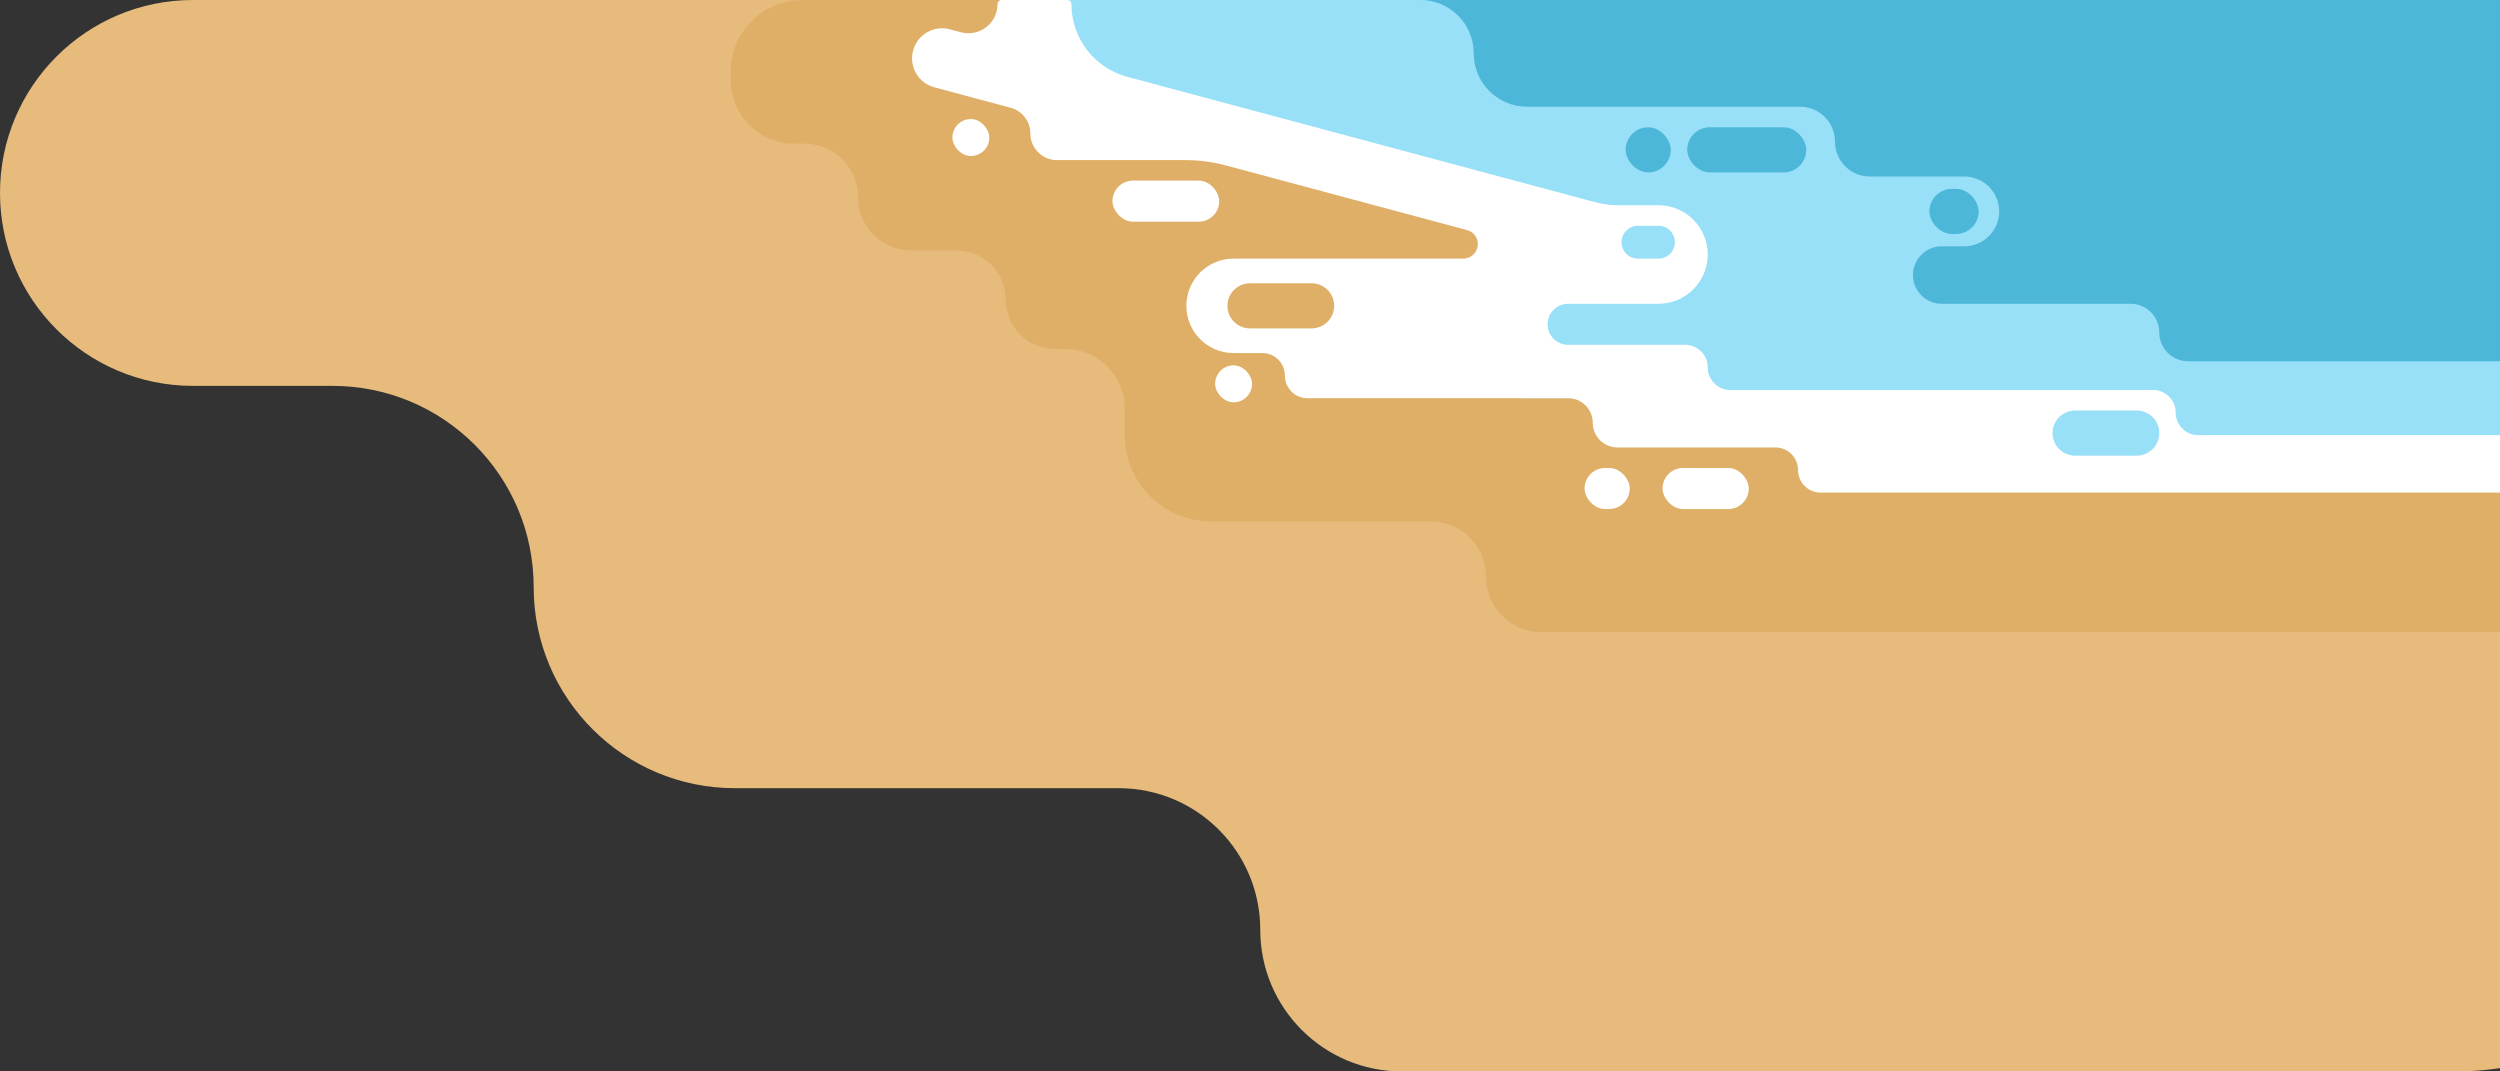 <svg width="609" height="261" viewBox="0 0 609 261" fill="none" xmlns="http://www.w3.org/2000/svg">
<rect x="0" y="0" width="609" height="261" fill="#333333" stroke="none"/>
<path fill-rule="evenodd" clip-rule="evenodd" d="M237 20C237 8.954 228.046 0 217 0H47C21.043 0 0 21.043 0 47C0 72.957 21.043 94 47 94H81C108.062 94 130 115.938 130 143C130 170.062 151.938 192 179 192H272.5C291.554 192 307 207.446 307 226.5C307 245.554 322.446 261 341.5 261H598C639.421 261 673 227.421 673 186C673 144.579 639.421 111 598 111H443.5C423.894 111 408 95.106 408 75.5C408 55.894 392.106 40 372.5 40H257C245.954 40 237 31.046 237 20Z" fill="#E6BB7B"/>
<path fill-rule="evenodd" clip-rule="evenodd" d="M285 8.5C285 3.806 281.194 0 276.5 0H195.5C185.835 0 178 7.835 178 17.5V19.5C178 28.06 184.94 35 193.5 35H196C203.18 35 209 40.82 209 48C209 55.18 214.82 61 222 61H233C239.627 61 245 66.373 245 73C245 79.627 250.373 85 257 85H259.5C267.508 85 274 91.492 274 99.5V106C274 117.598 283.402 127 295 127H348.5C355.956 127 362 133.044 362 140.5C362 147.956 368.044 154 375.5 154H709C726.121 154 740 140.121 740 123C740 105.879 726.121 92 709 92H427.5C421.701 92 417 87.299 417 81.5C417 75.701 412.299 71 406.5 71H371.5C366.253 71 362 66.747 362 61.5V58C362 54.686 359.314 52 356 52C352.686 52 350 49.314 350 46V34.5C350 24.835 342.165 17 332.5 17H293.5C288.806 17 285 13.194 285 8.5Z" fill="#DFAF67"/>
<path fill-rule="evenodd" clip-rule="evenodd" d="M253.127 19.755C241.487 17.131 243.394 0 255.326 0H722.129C731.825 0 735.847 12.414 727.994 18.1C726.736 19.011 727.38 21 728.934 21H880C892.15 21 902 30.85 902 43V59C902 71.15 892.15 81 880 81H845.302C837.943 81 832.992 90.097 832.992 97.456C832.992 114.328 818.397 127.494 801.615 125.763L644 109.5H535.77C531.963 109.5 528.518 107.242 527 103.75C525.482 100.258 522.037 98 518.23 98H422.543C418.524 98 414.516 97.596 410.578 96.795L332.369 80.879C325.279 79.437 326.33 69 333.565 69H403.795C408.283 69 411.778 65.105 411.295 60.643C410.947 57.437 408.6 54.806 405.454 54.096L253.127 19.755Z" fill="#4DB7D9"/>
<path fill-rule="evenodd" clip-rule="evenodd" d="M359 13C359 5.82 353.18 0 346 0H261C252.163 0 245 7.163 245 16C245 24.837 252.163 32 261 32H304.656C311.449 32 318.192 33.16 324.594 35.431L366.632 50.338C367.868 50.776 369.17 51 370.482 51H380C381.105 51 382 51.895 382 53C382 54.105 381.105 55 380 55H374.5C370.358 55 367 58.358 367 62.5V70.5C367 72.433 365.433 74 363.5 74C361.567 74 360 75.567 360 77.5V85.5C360 91.851 365.149 97 371.5 97H471.5C476.194 97 480 100.806 480 105.5C480 110.194 483.806 114 488.5 114H633C640.18 114 646 108.18 646 101C646 93.82 640.18 88 633 88H533C529.134 88 526 84.866 526 81C526 77.134 522.866 74 519 74H473C469.134 74 466 70.866 466 67C466 63.134 469.134 60 473 60H478.5C483.194 60 487 56.194 487 51.5C487 46.806 483.194 43 478.5 43H455.5C450.806 43 447 39.194 447 34.5C447 29.806 443.194 26 438.5 26H372C364.82 26 359 20.18 359 13Z" fill="#98E0F7"/>
<path fill-rule="evenodd" clip-rule="evenodd" d="M244 0C243.448 0 243 0.448 243 1C243 5.666 238.575 9.062 234.068 7.854L231.388 7.136C227.485 6.09 223.473 8.406 222.427 12.31C221.381 16.213 223.697 20.225 227.601 21.271L246.195 26.253C249.029 27.013 251 29.581 251 32.516C251 36.097 253.903 39 257.484 39H288.791C292.093 39 295.382 39.433 298.572 40.288L357.378 56.045C358.925 56.459 360 57.861 360 59.462C360 61.416 358.416 63 356.462 63H300.5C294.149 63 289 68.149 289 74.5C289 80.851 294.149 86 300.5 86H307.5C310.538 86 313 88.462 313 91.5C313 94.538 315.462 97 318.5 97H382C385.314 97 388 99.686 388 103C388 106.314 390.686 109 394 109H432.5C435.538 109 438 111.462 438 114.5C438 117.538 440.463 120 443.5 120H639C642.866 120 646 116.866 646 113C646 109.134 642.866 106 639 106H535.5C532.462 106 530 103.538 530 100.5C530 97.462 527.538 95 524.5 95H421.5C418.462 95 416 92.538 416 89.5C416 86.462 413.538 84 410.5 84H382C379.239 84 377 81.761 377 79C377 76.239 379.239 74 382 74H404C410.628 74 416 68.627 416 62C416 55.373 410.628 50 404 50H394.226C392.323 50 390.428 49.751 388.59 49.258L274.591 18.712C266.575 16.564 261 9.299 261 1C261 0.448 260.553 0 260 0H244ZM395 59C395 56.791 396.791 55 399 55H404C406.209 55 408 56.791 408 59C408 61.209 406.209 63 404 63H399C396.791 63 395 61.209 395 59ZM304.5 69C301.462 69 299 71.462 299 74.5C299 77.538 301.462 80 304.5 80H319.5C322.538 80 325 77.538 325 74.5C325 71.462 322.538 69 319.5 69H304.5ZM505.5 100C502.462 100 500 102.462 500 105.5C500 108.538 502.462 111 505.5 111H520.5C523.538 111 526 108.538 526 105.5C526 102.462 523.538 100 520.5 100H505.5Z" fill="white"/>
<rect x="405" y="114" width="21" height="10" rx="5" fill="white"/>
<rect x="271" y="44" width="26" height="10" rx="5" fill="white"/>
<rect x="386" y="114" width="11" height="10" rx="5" fill="white"/>
<rect x="296" y="89" width="9" height="9" rx="4.5" fill="white"/>
<rect x="232" y="29" width="9" height="9" rx="4.5" fill="white"/>
<rect x="411" y="31" width="29" height="11" rx="5.5" fill="#4DB7D9"/>
<rect x="470" y="46" width="12" height="11" rx="5.5" fill="#4DB7D9"/>
<rect x="396" y="31" width="11" height="11" rx="5.5" fill="#4DB7D9"/>
</svg>
